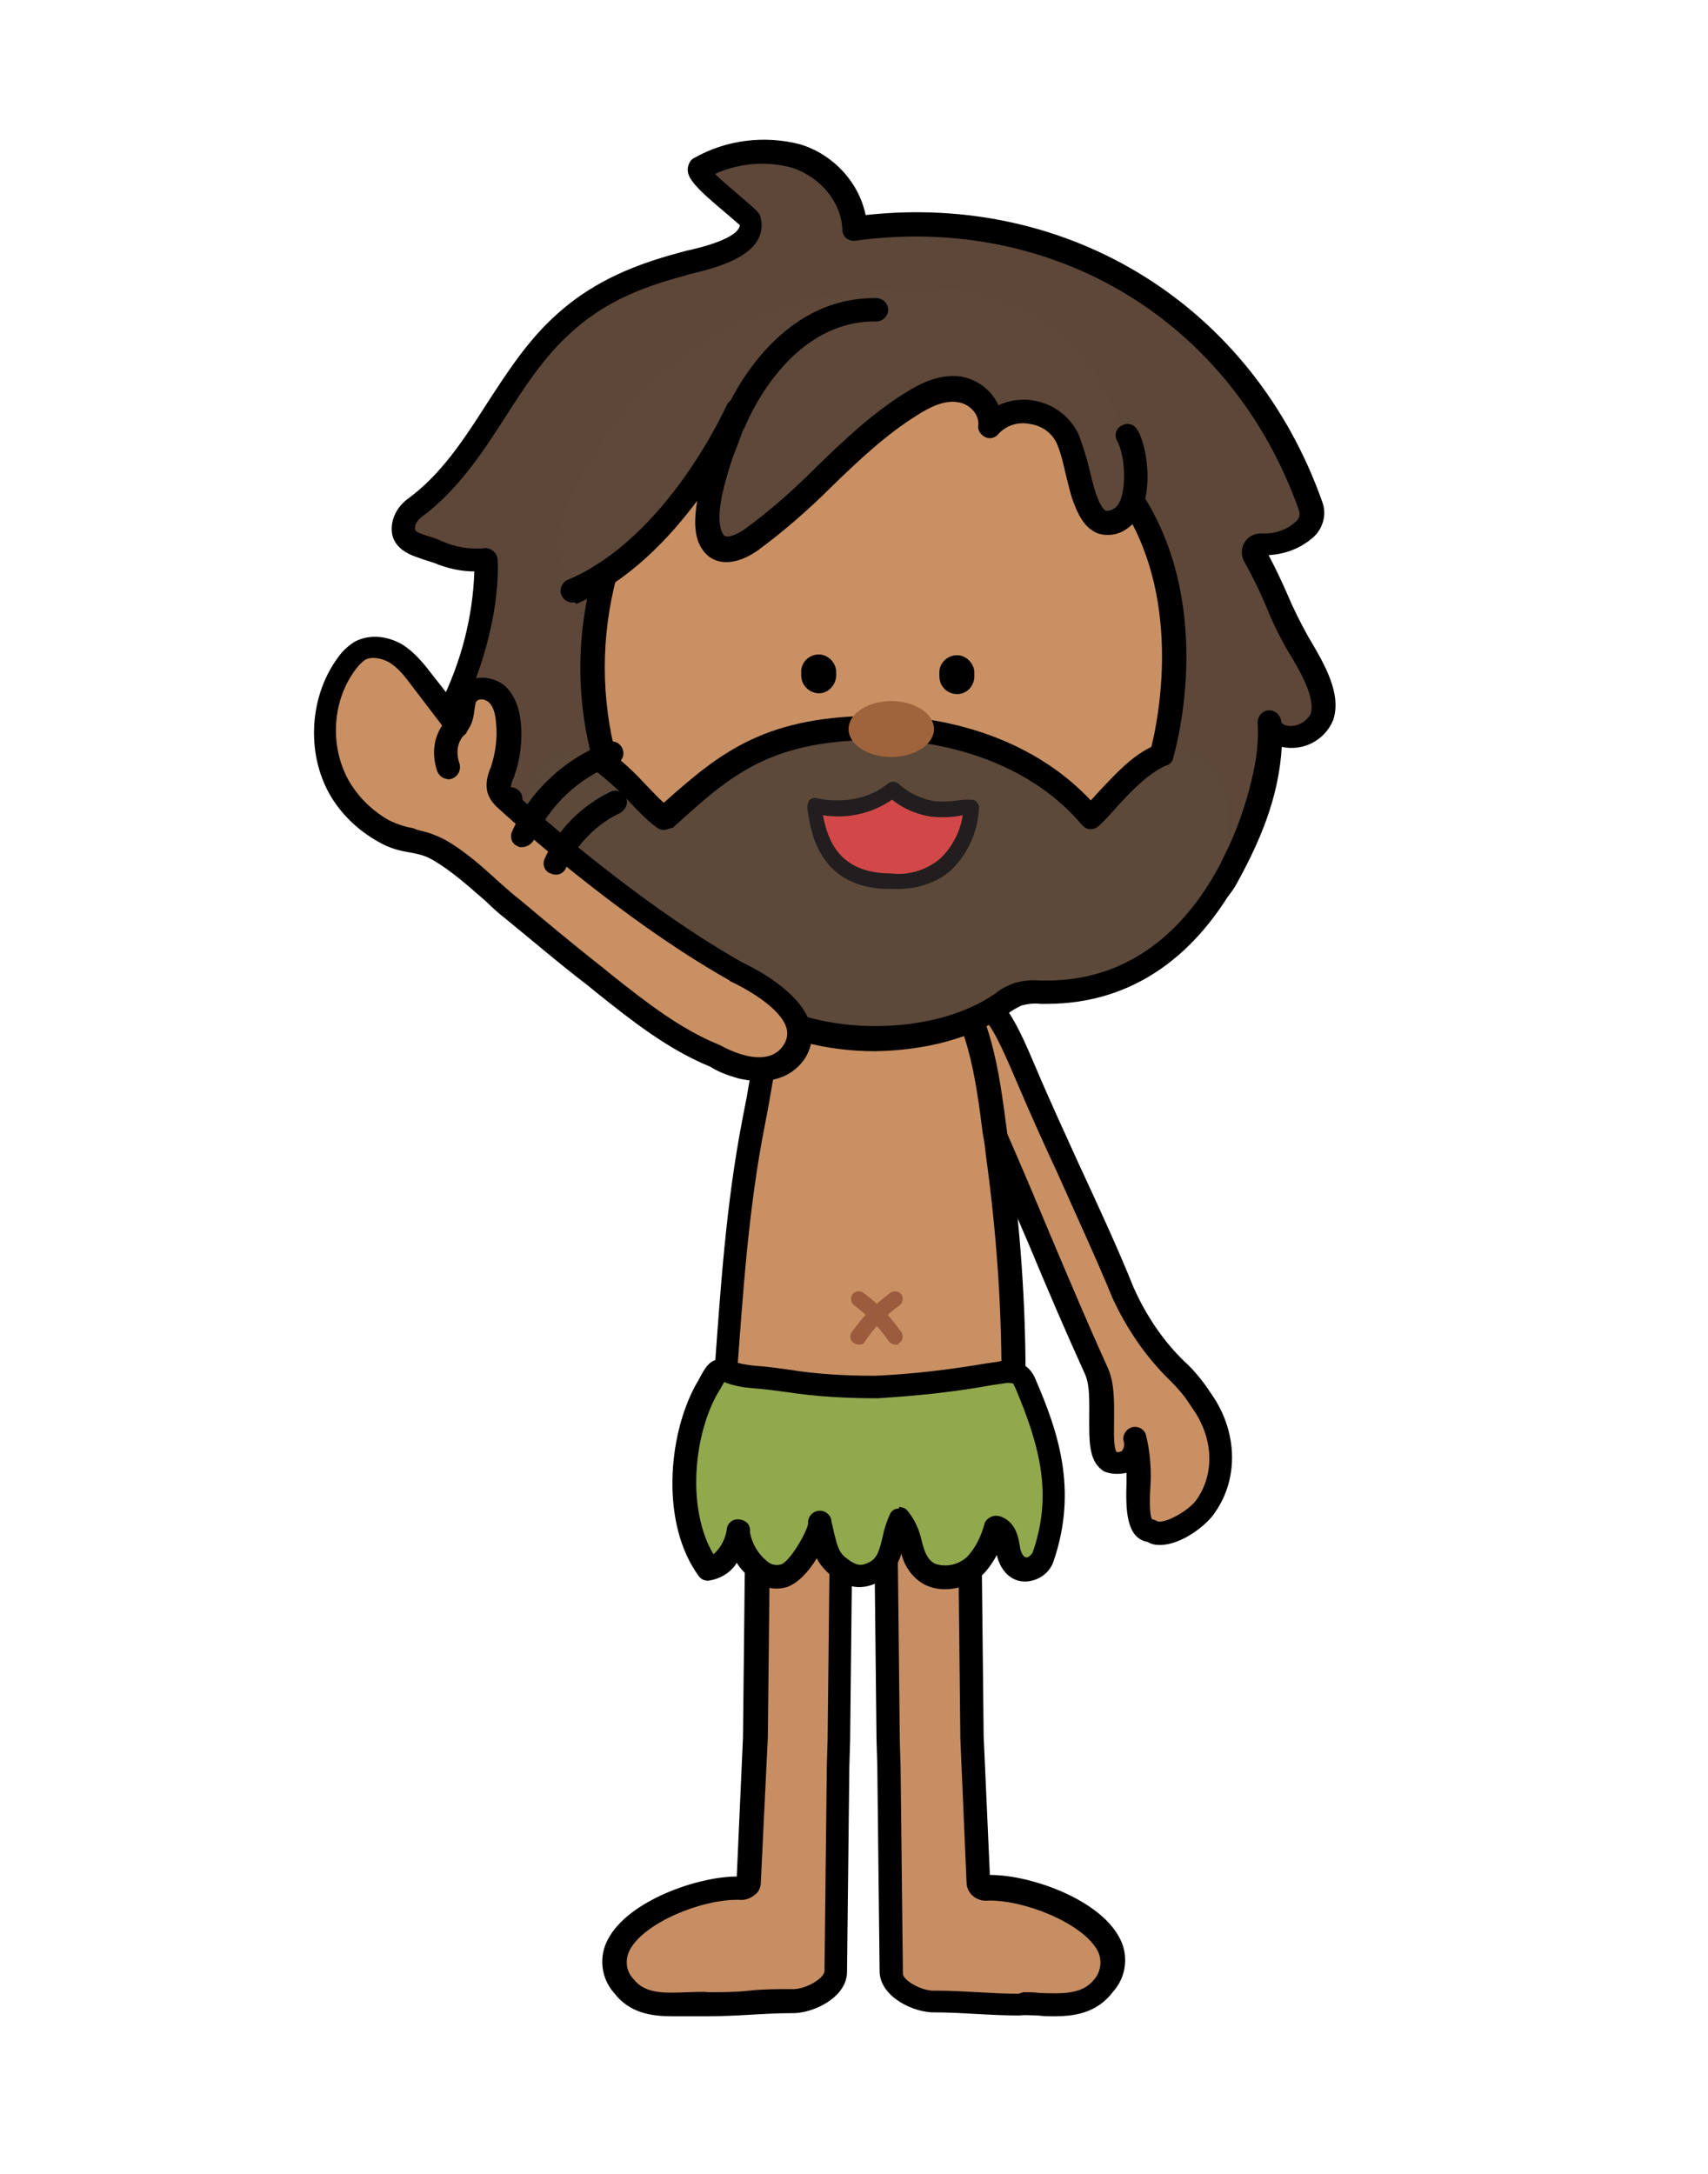 <?xml version="1.0" encoding="utf-8"?>
<!-- Generator: Adobe Illustrator 24.3.0, SVG Export Plug-In . SVG Version: 6.00 Build 0)  -->
<!DOCTYPE svg PUBLIC "-//W3C//DTD SVG 1.1//EN" "http://www.w3.org/Graphics/SVG/1.1/DTD/svg11.dtd">
<svg version="1.1" id="레이어_1" xmlns:x="http://ns.adobe.com/Extensibility/1.0/" xmlns:i="http://ns.adobe.com/AdobeIllustrator/10.0/" xmlns:graph="http://ns.adobe.com/Graphs/1.0/"
	 xmlns="http://www.w3.org/2000/svg" xmlns:xlink="http://www.w3.org/1999/xlink" x="0px" y="0px" viewBox="0 0 220 280"
	 style="enable-background:new 0 0 220 280;" xml:space="preserve">
<style type="text/css">
	.st0{display:none;}
	.st1{display:inline;fill:#FFFFFF;}
	.st2{fill-rule:evenodd;clip-rule:evenodd;fill:#C99063;}
	.st3{fill-rule:evenodd;clip-rule:evenodd;fill:#C78E63;}
	.st4{fill-rule:evenodd;clip-rule:evenodd;fill:#91A84D;}
	.st5{fill:#9B5C3D;}
	.st6{fill-rule:evenodd;clip-rule:evenodd;fill:#5D4739;}
	.st7{fill-rule:evenodd;clip-rule:evenodd;fill:#5C493A;}
	.st8{fill-rule:evenodd;clip-rule:evenodd;fill:#D24848;}
	.st9{fill:#221E1F;}
	.st10{fill-rule:evenodd;clip-rule:evenodd;fill:#5E483A;}
	.st11{fill-rule:evenodd;clip-rule:evenodd;}
	.st12{fill:#A0643C;}
	.st13{fill:#C99063;}
</style>
<g id="레이어_5" class="st0">
	<rect x="-509.5" y="-9.7" class="st1" width="764.1" height="303.6"/>
</g>
<g id="레이어_2_1_">
</g>
<g id="레이어_3">
</g>
<g>
	<path class="st2" d="M144.7,166.5c1.7,3.8,4,7.2,7,10.1c1.2,1.1,2.3,2.4,3.2,3.8c2.9,4.1,3.4,9.5,0.5,13.5
		c-1.3,1.8-5.2,4.3-7.1,3.1c-3-0.3-0.9-8.4-2.1-12c0.3,2.3-1,3.8-3.3,3c-2.1-1.6-0.1-8-1.7-11.6c-5.7-12.8-11.4-26.9-17.5-40.2
		c-1.7-3.6-3.6-5.2-0.2-7.6c4.2-1,5.9,3,8.8,9.7C135.9,147.2,141.1,157.8,144.7,166.5z"/>
	<path d="M149.4,199c-0.6,0-1.1-0.1-1.6-0.4c-2.8-0.5-2.8-4.3-2.7-7.7c0-0.4,0-0.8,0-1.2c-0.9,0.2-1.8,0.2-2.7-0.1
		c-0.2-0.1-0.3-0.1-0.5-0.3c-1.7-1.3-1.6-3.9-1.6-6.7c0-1.9,0.1-4.1-0.5-5.5c-2.5-5.5-4.9-11.1-7.4-17.1
		c-3.3-7.6-6.6-15.5-10.1-23.1c-0.3-0.7-0.6-1.3-0.9-1.8c-1.2-2.3-2.7-4.9,1.2-7.7c0.2-0.1,0.3-0.2,0.5-0.2
		c5.4-1.2,7.5,3.7,10.4,10.5c1.6,3.8,3.5,7.9,5.4,12.1c2.5,5.4,5.1,11,7.1,16c1.6,3.6,3.8,6.9,6.6,9.6c1.1,1,2.1,2.2,3,3.5l0.4,0.6
		c3.4,4.8,3.6,10.9,0.5,15.3C155.5,196.4,152.2,199,149.4,199z M148.4,195.7c0.2,0,0.4,0.1,0.6,0.2c0.8,0.5,4-1.2,5.1-2.7
		c2.4-3.4,2.2-8-0.5-11.8l-0.4-0.6c-0.7-1.1-1.6-2.1-2.5-3c-3.1-3-5.6-6.7-7.4-10.6l0,0c-2-4.9-4.6-10.5-7-15.9
		c-1.9-4.1-3.8-8.3-5.4-12.1c-3-7-4.2-9.3-6.7-8.9c-1.4,1.1-1.3,1.4,0,3.6c0.3,0.6,0.7,1.2,1,2c3.5,7.6,6.9,15.5,10.1,23.2
		c2.5,5.9,4.9,11.6,7.4,17.1c0.9,2,0.8,4.5,0.8,6.7c0,1.4-0.1,3.4,0.3,4.1c0.2,0.1,0.5,0,0.7-0.1c0.3-0.4,0.4-0.9,0.2-1.4
		c-0.1-0.8,0.5-1.6,1.3-1.7c0.7-0.1,1.4,0.3,1.6,1c0.5,2,0.7,4.2,0.6,6.3C148.1,192.5,148,195.1,148.4,195.7L148.4,195.7z"/>
</g>
<g>
	<path class="st3" d="M96.5,242.4c0,0.6-0.6,0.9-1.2,0.9c-6.7-0.2-20.1,5.8-14.9,12.6c2.5,3.3,7.1,2.1,10.8,2.2s7.2-0.4,10.8-0.3
		c2.2,0,5.6-1.6,5.7-3.7l0.3-26.5l0.1-3.3l0.3-27.7c0.1-2-3.3-3.9-5.3-3.9s-5.3,1.6-5.4,3.6L97.4,224L96.5,242.4z"/>
	<path d="M86.6,259.7c-2.7,0-5.5-0.4-7.5-3c-1.7-1.9-2-4.7-0.8-6.9c2.6-5,11.6-8.1,16.6-8.1l0.8-17.9l0.3-27.6
		c0.1-3.1,4.2-5.1,6.9-5.1c1.5,0.1,3,0.6,4.3,1.5c1.7,1.1,2.6,2.6,2.6,4l-0.3,27.6l-0.1,3.4l-0.3,26.5c-0.1,3.2-4.4,5.3-7.2,5.2
		c-1.7,0-3.5,0.1-5.2,0.2s-3.7,0.2-5.6,0.2c-0.7,0-1.5,0-2.4,0C88.1,259.7,87.4,259.7,86.6,259.7z M94.9,244.7c-4.7,0-12,3-13.8,6.5
		c-0.6,1.2-0.5,2.7,0.5,3.7c1.5,2,4.2,1.8,7,1.7c0.9,0,1.8-0.1,2.6,0c1.8,0,3.5,0,5.3-0.2s3.6-0.2,5.5-0.2c1.6,0.1,4.1-1.3,4.2-2.3
		l0.3-26.5l0.1-3.4l0.3-27.6c0-0.3-0.4-0.9-1.2-1.4c-0.8-0.5-1.7-0.9-2.7-1c-1.6-0.1-3.8,1.3-3.8,2.2l-0.3,27.6L98,242.4
		c0,0.6-0.2,1.2-0.7,1.6c-0.6,0.5-1.3,0.8-2.1,0.7H94.9z"/>
</g>
<g>
	<path class="st3" d="M125.9,242.4c0,0.6,0.6,0.9,1.2,0.9c6.7-0.2,20.1,5.8,14.9,12.6c-2.5,3.3-7.1,2.1-10.8,2.2s-7.2-0.4-10.8-0.3
		c-2.2,0-5.6-1.6-5.7-3.7l-0.3-26.5l-0.1-3.3l-0.3-27.7c-0.1-2,3.3-3.9,5.3-3.9s5.3,1.6,5.4,3.6L125,224L125.9,242.4z"/>
	<path d="M135.8,259.7c-0.7,0-1.4,0-2.1-0.1c-0.9,0-1.6-0.1-2.4,0c-1.9,0-3.8-0.1-5.6-0.2s-3.5-0.2-5.2-0.2c-2.8,0.1-7.1-2-7.2-5.2
		l-0.3-26.6l-0.1-3.3l-0.3-27.7c-0.1-1.4,0.8-2.9,2.6-4c1.3-0.8,2.7-1.3,4.3-1.5c2.7-0.1,6.8,2,6.9,5l0.3,27.7l0.8,17.9h0.1
		c5.1,0,14,3.1,16.6,8.1c1.2,2.2,0.9,5-0.8,6.9C141.3,259.3,138.4,259.7,135.8,259.7z M131.8,256.6c0.7,0,1.4,0,2.1,0.1
		c2.9,0.1,5.5,0.2,7-1.7c0.9-1,1.1-2.5,0.5-3.7c-1.9-3.6-9.5-6.6-14.1-6.5c-0.8,0.1-1.6-0.2-2.1-0.7c-0.4-0.4-0.7-1-0.7-1.6
		l-0.8-18.5l-0.3-27.7c0-0.8-2.2-2.1-3.8-2.1h-0.1c-1,0.1-1.9,0.5-2.7,1c-0.8,0.6-1.2,1.1-1.2,1.4l0.3,27.7l0.1,3.3l0.3,26.6
		c0,0.9,2.5,2.3,4.1,2.2c1.8,0,3.7,0.1,5.5,0.2s3.6,0.2,5.3,0.2L131.8,256.6z"/>
</g>
<g>
	<path class="st2" d="M93.5,174.8c-0.1,0.5,0,1.1,0.3,1.6c0.3,0.2,0.7,0.4,1.1,0.4c10.8,1.5,21.8,1.8,32.6,0.8
		c0.8,0,1.6-0.3,2.2-0.9c0.3-0.6,0.5-1.2,0.4-1.9c0-9.6-0.7-19.2-2-28.6c-1.1-7.8-1.7-18.6-7.9-24.1c-4.1-3.6-10.1-3.8-14.4-0.4
		c-6,4.5-6.6,13.5-8,20.4C95.7,152.9,94.3,163.8,93.5,174.8z"/>
	<path d="M115.2,182.1c-6.7,0-13.9-0.5-20.5-1.5c-0.7-0.1-1.4-0.3-1.9-0.8c-0.6-0.8-0.9-1.8-0.8-2.7l0,0c0.8-11,1.5-21.9,3.6-32.8
		c0.2-1,0.4-2.1,0.6-3.1c1.1-6.6,2.4-14,8-18.2c4.8-3.8,12.9-3.6,17.5,0.5c5.9,5.2,7,14.6,8,22.2c0.1,1,0.2,1.9,0.4,2.8
		c1.3,9.6,2,19.2,2,28.9c0.1,1-0.2,1.9-0.7,2.7c-0.8,1-2,1.5-3.3,1.5C123.8,181.9,119.5,182.1,115.2,182.1z M95,177.7L95,177.7
		c10.8,1.5,22,1.8,32.8,0.9c0.9-0.1,1.1-0.2,1.1-0.3c0.1-0.3,0.1-0.7,0.1-1c0-9.5-0.7-19-2-28.4c-0.1-0.9-0.2-1.9-0.4-2.8
		c-0.9-7.1-2-15.8-7-20.3c-3.5-3.2-10-3.3-13.7-0.3c-4.6,3.5-5.8,10.3-6.8,16.3c-0.2,1.1-0.4,2.2-0.6,3.2
		c-2.1,10.7-2.8,21.5-3.6,32.4l0,0C95,177.5,95,177.6,95,177.7z"/>
	<path class="st4" d="M91.2,202.1c1.8,0,3.7-3,3.8-4.8c-0.1,2.1,2.7,6.7,5.9,5.7c2-0.6,4.4-5.2,4.6-6.6c0.6,2.2,0.7,4.1,2.3,5.3
		s2.9,1.7,4.8,0.7c2.5-1.4,2.1-4.5,3.2-6.8c1.9,2.2,1.2,5.8,4,7.1c2,0.8,4.3,0.4,5.8-1.1c1.3-1.4,2.2-3,2.6-4.9
		c1.3,0.4,1.5,1.8,1.7,2.9s0.9,2.5,2.3,2.4c1-0.1,1.8-0.7,2.1-1.6c2.8-8.3,0.8-15.1-2.3-22.3c-0.2-0.5-0.5-1-1-1.3
		c-0.7-0.3-1.5-0.3-2.3-0.1c-5.3,1-10.6,1.6-16,1.9c-5.3,0.2-10.6-0.8-15.8-1.4c-5-0.5-3.8-2.2-6,1.8
		C87.5,185.4,86.7,196,91.2,202.1z"/>
	<path d="M121.7,204.7c-0.9,0-1.8-0.2-2.6-0.6c-1.5-0.8-2.6-2.3-3-4c-0.4,1.5-1.4,2.8-2.8,3.6c-2.8,1.5-4.8,0.4-6.4-0.9
		c-0.7-0.6-1.3-1.3-1.7-2.1c-1,1.7-2.4,3.2-3.8,3.7c-1.6,0.5-3.3,0.1-4.6-1c-0.7-0.6-1.4-1.3-1.9-2.1c-0.8,1.3-2.2,2.1-3.7,2.3l0,0
		c-0.5,0-0.9-0.2-1.2-0.6c-4.9-6.7-4-18-0.4-24.6l0.3-0.5c1.2-2.3,1.8-3.3,4.3-2.6c0.9,0.3,1.9,0.5,2.9,0.6c1.5,0.1,3,0.3,4.4,0.5
		c3.7,0.6,7.4,0.8,11.2,0.8c4.8-0.2,9.7-0.8,14.4-1.6l1.4-0.2c1.1-0.3,2.2-0.2,3.2,0.3c0.8,0.4,1.4,1.2,1.7,2
		c2.8,6.5,5.5,14.1,2.3,23.4c-0.5,1.5-1.9,2.5-3.5,2.6c-2.1,0.1-3.4-1.6-3.8-3.4c-0.5,0.9-1.1,1.8-1.8,2.5
		C125.3,204,123.5,204.7,121.7,204.7z M115.8,194.1c0.4,0,0.9,0.2,1.1,0.5c0.9,1.1,1.5,2.4,1.8,3.8c0.4,1.6,0.8,2.5,1.7,3
		c1.4,0.5,3,0.2,4.2-0.9c1.1-1.2,1.8-2.7,2.2-4.2c0.1-0.4,0.4-0.7,0.8-0.9s0.8-0.2,1.2-0.1c2.1,0.7,2.4,2.8,2.6,4.1
		c0.1,0.5,0.4,1.2,0.8,1.2c0.3,0,0.6-0.3,0.8-0.6c2.6-7.4,1-13.6-2.2-21.2c-0.1-0.1-0.2-0.5-0.3-0.6c-0.4-0.1-0.9-0.1-1.3,0
		l-1.4,0.2c-4.9,0.9-9.8,1.4-14.8,1.7c-3.9,0-7.8-0.2-11.7-0.8c-1.5-0.2-2.9-0.4-4.4-0.5c-1.2-0.1-2.3-0.3-3.4-0.7l-0.2-0.1
		c-0.2,0.3-0.4,0.7-0.7,1.2l-0.3,0.5c-3,5.5-3.8,14.8-0.4,20.5c0.9-0.8,1.5-1.9,1.7-3.1c0-0.8,0.7-1.5,1.6-1.4s1.5,0.7,1.4,1.6l0,0
		c0.2,1.4,1,2.8,2.1,3.7c0.5,0.5,1.2,0.7,1.9,0.5c1.2-0.4,3.4-4.3,3.5-5.3c-0.1-0.8,0.6-1.6,1.4-1.6c0.8-0.1,1.6,0.6,1.6,1.4
		c0.1,0.4,0.2,0.8,0.3,1.3c0.4,1.6,0.6,2.6,1.5,3.3c1.5,1.2,2.1,1.1,3.1,0.6s1.3-1.6,1.7-3.3c0.2-1,0.5-1.9,0.9-2.8
		c0.2-0.5,0.6-0.8,1.2-0.8V194.1z"/>
	<path class="st5" d="M115.3,173.2c-0.3,0-0.6-0.2-0.8-0.4c-1.2-1.8-2.8-3.4-4.5-4.7c-0.4-0.3-0.5-1-0.2-1.4s1-0.5,1.4-0.2l0,0
		c1.9,1.4,3.6,3.2,4.9,5.1c0.3,0.5,0.2,1.1-0.3,1.4C115.7,173.2,115.6,173.2,115.3,173.2L115.3,173.2z"/>
	<path class="st5" d="M110.6,173.2c-0.2,0-0.4-0.1-0.6-0.2c-0.5-0.3-0.6-0.9-0.3-1.4l0,0c1.4-2,3.1-3.7,5-5.1
		c0.4-0.3,1.1-0.2,1.4,0.2s0.2,1.1-0.2,1.4c-1.8,1.3-3.3,2.9-4.5,4.7C111.3,173.1,111,173.2,110.6,173.2z"/>
</g>
<g>
	<path class="st6" d="M55.9,103.1c2.5,3.2,6-0.4,9.9-0.4c-0.7,8.5,6,14.7,13.5,18.2c3.8,1.8,9.3-0.9,11.1-4.6c2,2.3,4.2,4.4,6.7,6.2
		c5.8,3.7,13.3,3.6,19.8,1.4s12.1-6.4,17.6-10.4c-1.7,6.2,2.5,11.7,10.5,8.5c4.4-1.7,10.6-4.4,12.9-8.5c3.6-6.6,5.9-12.7,5.6-20.1
		c0.6,3,5.7,2.2,6.7-0.7s-1.6-6.9-3.1-9.5c-2.1-3.7-3.3-7.6-5.5-11.3c-0.3-0.5-0.1-1.1,0.3-1.4c0.2-0.1,0.4-0.1,0.6-0.1
		c1.9,0.1,3.8-0.5,5.3-1.8c1-0.7,1.4-2.1,0.9-3.2c-8.8-24.9-32.1-39.3-58.7-35.7c-0.1-4.3-3.5-8.1-7.6-9.4s-8.7-0.4-12.4,1.6
		c-1.2,0.6,6.4,6.2,6.5,6.7c0.8,3.8-6.6,5-9,5.7c-5.7,1.5-10.5,3.6-15,7.6c-7.6,6.8-11,17.7-19.2,23.7c-0.7,0.5-1.2,1.1-1.4,1.9
		c-0.5,2,0.9,2.6,2.2,3c3.7,1.2,4.4,1.9,8.3,1.7c0,0,0.7,8-4.5,19.1C58,91.1,53.4,100.1,55.9,103.1z"/>
	<path d="M107.9,126.9c-4.1,0.1-8.1-1-11.6-3.2c-2.1-1.4-4-3.1-5.7-5c-2.7,3.3-7.9,5.4-11.9,3.6c-9.1-4.2-14.2-10.6-14.4-17.8
		c-0.7,0.2-1.4,0.4-2,0.7c-2.3,0.8-5.2,1.8-7.5-1c-2.9-3.7,1.1-12,2-13.7c2.6-5.3,4.1-11,4.3-16.9c-1.8,0-3.5-0.4-5.2-1.1
		c-0.6-0.2-1.3-0.4-2.1-0.7c-3.4-1.1-3.6-3.2-3.2-4.8c0.3-1.1,1-2.1,2-2.8c4.2-3.1,7.1-7.5,10.1-12.2c2.6-4,5.3-8.2,9-11.5
		c4.1-3.7,8.9-6.1,15.6-7.9l1.1-0.3c1.9-0.4,6.7-1.6,6.9-3.3l-1.5-1.3c-4.2-3.5-5.4-4.8-5.2-6.1c0.1-0.6,0.4-1.1,0.9-1.3
		c4.1-2.3,9-2.9,13.6-1.7c4.2,1.3,7.5,4.8,8.4,9.1c26.4-2.9,49.9,11.8,58.8,36.9c0.7,1.8,0,3.8-1.5,4.9c-1.5,1.2-3.4,1.9-5.4,2
		c0.9,1.7,1.7,3.4,2.4,5c0.8,1.9,1.7,3.7,2.7,5.5l0.3,0.5c1.7,2.9,4.1,6.9,2.9,10.3c-1.1,2.6-3.9,4-6.6,3.4
		c-0.4,6.8-3,12.5-5.8,17.6c-2.6,4.8-9.8,7.7-13.7,9.2c-5.6,2.2-8.9,0.4-10.3-0.9c-1.6-1.5-2.6-3.6-2.6-5.8
		c-4.7,3.4-9.6,6.7-15.3,8.6C114.4,126.3,111.1,126.9,107.9,126.9z M90.4,114.8c0.4,0,0.8,0.2,1.1,0.5l0.4,0.4
		c1.8,2.1,3.8,3.9,6,5.5c4.8,3.1,11.7,3.6,18.5,1.2c6.3-2.2,11.9-6.3,17.2-10.3c0.5-0.4,1.2-0.4,1.7,0s0.8,1,0.6,1.6
		c-0.7,2.6-0.2,5,1.3,6.4s4.1,1.5,7.2,0.3c3.5-1.4,10-4,12.1-7.9c3.5-6.4,5.8-12.2,5.5-19.3c-0.1-0.8,0.5-1.6,1.3-1.7
		s1.6,0.5,1.7,1.3l0,0c0,0.2,0.1,0.6,1,0.7c1.1,0.1,2.2-0.5,2.8-1.5c0.7-2-1.3-5.5-2.7-7.8l-0.3-0.5c-1.1-1.9-2-3.8-2.8-5.8
		c-0.8-1.9-1.7-3.7-2.7-5.5c-0.7-1.2-0.3-2.7,0.9-3.4c0.4-0.2,0.8-0.3,1.3-0.3c1.6,0.1,3.2-0.4,4.4-1.5c0.5-0.4,0.6-1,0.4-1.5
		c-8.6-24.3-31.5-38.2-57.1-34.7c-0.4,0.1-0.9-0.1-1.2-0.3c-0.3-0.3-0.5-0.7-0.5-1.1c-0.1-3.5-2.8-6.8-6.5-8
		c-3.3-0.9-6.8-0.6-9.9,0.8c1,1,2.6,2.3,3.5,3.1c2,1.7,2.3,2,2.4,2.6c1,4.8-5.8,6.4-9.1,7.2c-0.4,0.1-0.7,0.2-1,0.3
		c-6.1,1.6-10.6,3.8-14.3,7.2c-3.4,3-6,7-8.5,10.9c-3,4.7-6.2,9.5-10.8,12.9c-0.4,0.3-0.7,0.7-0.8,1.1c-0.1,0.5-0.2,0.8,1.2,1.2
		c0.9,0.3,1.6,0.5,2.2,0.8c1.8,0.8,3.7,1.1,5.6,0.9c0.8,0,1.5,0.6,1.6,1.4c0,0.3,0.7,8.5-4.7,19.9c-1.7,3.3-3.6,8.8-2.3,10.4l0,0
		c0.8,1,1.6,1,4.1,0.1c1.5-0.6,3-0.9,4.6-1c0.4,0,0.8,0.2,1.1,0.5c0.3,0.3,0.4,0.7,0.4,1.1c-0.8,9.4,8.5,14.8,12.6,16.7
		c3.1,1.4,7.7-1,9.2-3.9c0.2-0.4,0.6-0.7,1.1-0.8L90.4,114.8z"/>
	<path class="st2" d="M118.5,44.3c3.9,0.6,7.7,1.8,11.5,2.7c4.3,1,9,1.7,11.9,5c1.5,1.9,2.6,4.1,3.2,6.5
		c5.4,17.1,12.9,43.3-8.5,52.9c-6.1,2.8-13,2.9-19.7,3.1c-7.1,0.2-14.2,0.4-21.1-1.2c-6.7-1.5-12.5-5.7-16-11.6
		c-2.8-4.5-3.7-9.9-3.6-15.2s0-10.1,1.2-15.2c0.9-3.9,0.4-9.4,3.6-12.3c1.8-1.6,4.1-1.6,6.3-2.5c5-2,8-6.7,12.7-9.2
		c4.9-2.7,10.5-3.8,16.1-3.4C116.8,44,117.6,44.1,118.5,44.3z"/>
	<path class="st7" d="M140.3,105.3c3.3-2.9,9.2-11.9,15.1-7.2c5.5,4.4,1.9,15-0.9,19.2c-3.9,5.9-12.7,10.7-19.8,10.7
		c-1.2-0.1-2.3,0-3.5,0.3c-0.9,0.3-1.7,0.8-2.4,1.4c-8.4,5.7-23.6,5.8-32,0.1c-0.7-0.6-1.5-1-2.4-1.4c-1.1-0.3-2.3-0.4-3.5-0.3
		c-7.1,0-13.9-4.2-17.8-10.1c-2.8-4.2-8.4-15.4-2.9-19.8c6-4.7,11.1,4.3,15.1,7.2c7.9-7.1,13-11.8,28-11.7
		C113.4,93.7,130.1,93.1,140.3,105.3z"/>
	<path d="M112.7,135.4c-6.1,0-12.3-1.5-16.7-4.5l-0.4-0.3c-0.5-0.4-1.1-0.7-1.7-1c-0.8-0.2-1.6-0.3-2.3-0.2H91
		c-8.1,0-20.6-11.1-24.5-17c-0.4-0.7-0.2-1.6,0.5-2.1c0.7-0.4,1.5-0.2,2,0.4c3.8,5.8,15.8,15.6,22,15.6h0.6c2.1-0.2,4.2,0.4,5.8,1.7
		l0.3,0.2c7.9,5.3,22.4,5.3,30.3-0.1l0.3-0.2c0.7-0.6,1.6-1,2.4-1.3c1.1-0.3,2.2-0.4,3.4-0.3h0.7c20.8,0,26.9-24.6,27.2-30.7
		c0-0.8,0.8-1.5,1.6-1.4c0.8,0,1.5,0.8,1.4,1.6c-0.4,6.7-7.1,33.5-30.2,33.5H134c-0.8-0.1-1.6,0-2.4,0.2c-0.6,0.3-1.2,0.6-1.7,1
		l-0.4,0.2C125.2,133.8,119,135.3,112.7,135.4z"/>
	<path class="st8" d="M125.1,103.9c-0.1,3.1-2.3,10-10.3,9.5c-8.8,0.1-9.6-7-9.9-9.7c0,0,5.7,1.7,10.1-2.1c1.4,1.4,3.2,2.2,5.2,2.5
		c1.4,0.1,2.7,0.1,4.1-0.2L125.1,103.9z"/>
	<path class="st9" d="M115.7,114.5c-0.3,0-0.6,0-0.9,0c-9.3,0.1-10.4-7.4-10.8-10.3v-0.3c0-0.3,0.1-0.7,0.3-0.9
		c0.3-0.2,0.6-0.3,0.9-0.2c0,0,5.2,1.4,9.2-1.9c0.4-0.3,1-0.3,1.4,0.1c1.3,1.2,2.9,1.9,4.6,2.2c1.2,0.1,2.5,0,3.7-0.2h0.2h0.8
		c0.3,0,0.5,0.1,0.7,0.3c0.2,0.2,0.3,0.5,0.3,0.7c-0.1,3-1.4,5.9-3.5,8C120.7,113.7,118.2,114.5,115.7,114.5z M114.8,112.5
		c2.3,0.3,4.7-0.5,6.4-2c1.5-1.5,2.5-3.4,2.8-5.5c-1.3,0.3-2.7,0.3-4,0.2c-1.9-0.3-3.6-1-5.1-2.2c-2.6,1.8-5.8,2.5-8.9,2
		C106.6,108.1,108,112.5,114.8,112.5L114.8,112.5z"/>
	<path class="st10" d="M92.5,58.1c-0.9,2.9-1.2,6-1.1,9.1c-0.1,0.9,0.2,1.9,0.7,2.7c1.2,1.4,3.3,0.5,4.8-0.5
		c7.3-5.1,13-12.7,20.5-17.4c1.9-1.2,4-2.2,6.2-1.9s4.3,2.4,4,4.7c2.8-3.1,8.4-2.1,10.1,1.9c0.9,2.3,0.6,4.9,1.4,7.3
		c0.8,2.4,3.8,4.1,5.3,2.3c0.5-0.8,0.8-1.7,0.8-2.6c0.6-8.4-3-16.5-9.6-21.7c-7.9-5.9-18.4-5.7-28-4.1c-3.5,0.5-7,1.4-10.4,2.6
		c-8.7,3.5-16,9.8-20.7,18c-1.7,3-5.6,9.3-4.6,13c1.1,4.1,5.8,3.4,8.3,1.6C85.2,69.4,89.3,63.3,92.5,58.1z"/>
	<path d="M73.7,77.6c-0.8,0-1.5-0.7-1.5-1.5c0-0.6,0.4-1.2,0.9-1.4c12.8-5.4,20.3-22.1,20.5-22.5c0.3-0.6,0.8-0.9,1.4-0.9
		c0.7,0,1.3,0.5,1.4,1.2c0,0.2,0,0.5-0.1,0.7h0.1C96,54.6,95.5,56,95,57.3c-0.6,1.5-1.1,3-1.5,4.5c-1.3,4.6-0.8,6.4-0.3,7.1
		c0.4,0.5,1.7,0,2.8-0.8c3.3-2.4,6.3-5.1,9.2-8c3.5-3.4,7.2-6.9,11.4-9.5c1.9-1.2,4.4-2.5,7.2-2.1c2.1,0.4,3.9,1.7,4.8,3.7
		c3.9-1.8,8.6-0.1,10.4,3.9l0,0c0.5,1.4,1,2.9,1.3,4.3c0.3,1.1,0.5,2.1,0.8,3c0.6,1.8,1.1,2.3,1.4,2.4c0.4,0,0.7-0.1,1-0.3
		c1.7-1,1.6-6.5,0.4-8.7c-0.4-0.7-0.2-1.6,0.6-2c0.7-0.4,1.6-0.2,2,0.6c0,0,0,0.1,0.1,0.1c1.6,3.1,2.1,10.5-1.6,12.7
		c-1,0.7-2.4,0.9-3.6,0.5c-1.8-0.7-2.6-2.6-3.2-4.2c-0.4-1.1-0.6-2.2-0.9-3.3c-0.3-1.3-0.6-2.7-1.1-3.9c-0.6-1.5-2-2.5-3.6-2.7
		c-1.5-0.3-3,0.2-4,1.3c-0.4,0.5-1.1,0.7-1.7,0.4s-1-0.9-0.9-1.5c0.2-1.5-1.3-2.9-2.7-3c-1.8-0.3-3.8,0.8-5.2,1.7
		c-4,2.5-7.5,5.8-10.9,9.1c-3,3-6.2,5.8-9.6,8.3c-2.7,1.9-5.3,2-6.8,0.3s-1.4-4.2-1-6.7c-3.5,4.7-8.8,10.4-15.6,13.3
		C74.1,77.5,73.9,77.6,73.7,77.6z"/>
	<path d="M85.5,106.9c-0.3,0-0.6-0.1-0.9-0.3c-1.3-1-2.4-2.1-3.5-3.3c-1.2-1.3-2.6-2.6-4-3.7c-0.3-0.2-0.4-0.4-0.5-0.7
		c-2.4-8.3-2.5-17-0.1-25.3c0.2-0.8,1-1.3,1.8-1.2s1.3,1,1.2,1.8c0,0.1,0,0.1-0.1,0.2c-2,7.6-2,15.5,0,23.1c1.4,1.1,2.7,2.4,3.9,3.7
		c0.8,0.8,1.5,1.6,2.2,2.2c7.4-6.6,13.2-11.3,28-11.2c0.6,0,16.4-0.4,27,10.9l1-1.1c1.9-2,4.1-4.5,6.8-5.8c0.8-3.2,4-18.3-3.4-30.4
		c-0.4-0.7-0.2-1.6,0.5-2.1s1.6-0.2,2.1,0.5c9.1,14.8,3.8,32.7,3.6,33.5c-0.1,0.4-0.4,0.8-0.9,0.9c-2.3,1-4.6,3.4-6.4,5.4
		c-0.8,0.9-1.6,1.8-2.3,2.4c-0.3,0.3-0.7,0.4-1.1,0.4c-0.4,0-0.7-0.2-1-0.5c-9.6-11.4-25.6-11-25.7-11c-14.3-0.1-19.3,4.3-26.8,11.1
		l-0.2,0.2C86.2,106.7,85.8,106.9,85.5,106.9z"/>
	<path class="st11" d="M123.3,89.4L123.3,89.4c-1.3,0-2.3-1-2.3-2.3l0,0v-0.3c-0.1-1.3,0.9-2.3,2.1-2.4s2.3,0.9,2.4,2.1
		c0,0.1,0,0.2,0,0.3v0.3C125.5,88.4,124.5,89.4,123.3,89.4"/>
	<path class="st11" d="M105.5,89.3L105.5,89.3c-1.2,0-2.3-1-2.3-2.3v-0.3c-0.1-1.3,0.9-2.3,2.1-2.4s2.3,0.9,2.4,2.1
		c0,0.1,0,0.2,0,0.3V87C107.7,88.2,106.7,89.3,105.5,89.3L105.5,89.3"/>
	<ellipse class="st12" cx="114.8" cy="93.9" rx="5.5" ry="3.6"/>
	<path d="M94.4,56c-0.2,0-0.4,0-0.5-0.1c-0.8-0.3-1.2-1.2-0.9-1.9l0,0c0.2-0.6,6.1-15.6,19.6-15.6h0.3c0.8,0,1.5,0.7,1.5,1.5l0,0
		c0,0.8-0.7,1.5-1.5,1.5h-0.2c-11.5,0-16.7,13.5-16.8,13.7C95.6,55.6,95,56,94.4,56z"/>
</g>
<g id="레이어_6">
	<g>
		<g>
			<g>
				<path class="st13" d="M102.4,135.3c-3.1,5-10.2,0.7-10.2,0.7c-5.7-2.4-10.7-6.5-15.5-10.2c-3.6-2.8-7.1-5.7-10.6-8.6
					c-3.1-2.6-6.1-5.8-9.7-7.7c-2.4-1.4-4.4-0.9-7.1-2.4c-2.4-1.3-4.4-3.3-5.7-5.6c-2.7-4.9-2.3-11.5,1.1-16
					c0.4-0.6,0.9-1.1,1.5-1.5c1.4-0.8,3.2-0.5,4.6,0.3c1.4,0.8,2.4,2.2,3.4,3.4c1.5,2,3,3.9,4.5,5.9c1.1-0.9,0.6-2.9,1.4-4
					c0.8-1.1,2.7-1,3.7,0c1,1,1.4,2.4,1.5,3.8c0.2,2.1-0.1,4.3-0.8,6.3c-0.2,0.7-0.6,1.5-0.4,2.3c0.2,0.6,0.7,1.1,1.1,1.5
					c0,0,14.7,13.6,29.3,21.8C94.8,125.1,105.7,129.9,102.4,135.3z"/>
				<path d="M95.1,138.9c-1.4-0.4-2.7-0.9-3.6-1.5c-5.4-2.2-10.1-5.9-14.6-9.5l-1.1-0.9c-3.8-2.9-7.4-6-10.6-8.6
					c-0.9-0.7-1.8-1.5-2.6-2.3c-2.2-1.9-4.4-3.9-6.8-5.3c-1-0.6-1.9-0.8-3-1c-1.2-0.2-2.6-0.5-4.1-1.4c-2.7-1.5-4.9-3.7-6.3-6.2
					c-3-5.4-2.5-12.7,1.2-17.6c0.4-0.6,1.1-1.3,2-1.9c1.8-1,4.1-0.9,6.2,0.3c1.6,1,2.8,2.5,3.8,3.8l2.9,3.7c0.1-0.6,0.3-1.2,0.7-1.8
					c0.6-0.8,1.5-1.3,2.5-1.4c1.2-0.1,2.5,0.3,3.4,1.1c1.1,1.1,1.8,2.6,2,4.8c0.2,2.3-0.1,4.7-0.9,6.9l-0.1,0.2
					c-0.2,0.4-0.3,1-0.3,1.2c0.1,0.2,0.5,0.6,0.7,0.8c0.2,0.2,14.7,13.5,29,21.6c1,0.5,7.4,3.5,8.8,7.8c0.5,1.6,0.3,3.1-0.6,4.6l0,0
					C101.6,139.4,98.1,139.6,95.1,138.9z M54.6,107.1c0.8,0.2,1.6,0.5,2.6,1c2.7,1.5,5,3.6,7.3,5.7c0.9,0.8,1.7,1.5,2.6,2.2
					c3.1,2.6,6.8,5.7,10.5,8.6l1.1,0.9c4.4,3.5,9,7.1,14,9.1c0.1,0,0.1,0.1,0.2,0.1c0.2,0.1,5.9,3.4,8.1-0.2l0,0
					c0.4-0.7,0.5-1.4,0.3-2.1c-0.8-2.7-5.5-5.2-7.2-6c0,0-0.1,0-0.1-0.1c-14.6-8.2-29.4-21.8-29.6-22c-0.6-0.5-1.3-1.2-1.6-2.2
					c-0.3-1.1,0-2.2,0.3-3l0.1-0.2c0.6-1.8,0.9-3.8,0.7-5.7c-0.1-1.4-0.4-2.3-1-2.8c-0.3-0.2-0.7-0.4-1.1-0.3
					c-0.1,0-0.3,0.1-0.4,0.2c-0.2,0.2-0.2,0.7-0.3,1.2c-0.1,0.9-0.3,2.2-1.4,3.1c-0.3,0.3-0.7,0.4-1.1,0.3c-0.4,0-0.8-0.3-1-0.6
					l-4.5-5.9c-0.9-1.2-1.8-2.4-3-3.1c-0.9-0.5-2.2-0.8-3.1-0.3c-0.4,0.3-0.8,0.7-1.1,1.1c-3.1,4-3.5,9.9-1,14.4
					c1.2,2.1,2.9,3.8,5.1,5.1c1.2,0.6,2.2,0.9,3.3,1.1C53.7,106.9,54.2,107,54.6,107.1z"/>
			</g>
			<g>
				<path class="st13" d="M58.9,93.6c0,0-2.2,1.8-1.1,5.3"/>
				<path d="M57.4,100.3c-0.5-0.1-0.9-0.5-1.1-1c-1.4-4.4,1.4-6.8,1.6-6.9c0.6-0.5,1.6-0.4,2.1,0.2s0.4,1.6-0.2,2.1
					c-0.2,0.1-1.4,1.4-0.6,3.7c0.2,0.8-0.2,1.6-1,1.9C57.9,100.4,57.7,100.4,57.4,100.3z"/>
			</g>
		</g>
		<path d="M66.9,109.1c-0.1,0-0.2-0.1-0.2-0.1c-0.8-0.3-1.1-1.2-0.7-2c2.4-5.3,6.9-9.4,12.3-11.4c0.8-0.3,1.6,0.1,1.9,0.9
			s-0.1,1.6-0.9,1.9c-4.7,1.7-8.5,5.3-10.6,9.9C68.3,108.9,67.6,109.2,66.9,109.1z"/>
		<path d="M71.2,112.6c-0.1,0-0.2-0.1-0.3-0.1c-0.8-0.3-1.1-1.2-0.7-2c1.7-3.7,4.7-6.7,8.4-8.5c0.7-0.4,1.6,0,2,0.7s0,1.6-0.7,2
			c-3,1.4-5.6,4-7,7.1C72.6,112.5,71.9,112.8,71.2,112.6z"/>
	</g>
</g>
</svg>

